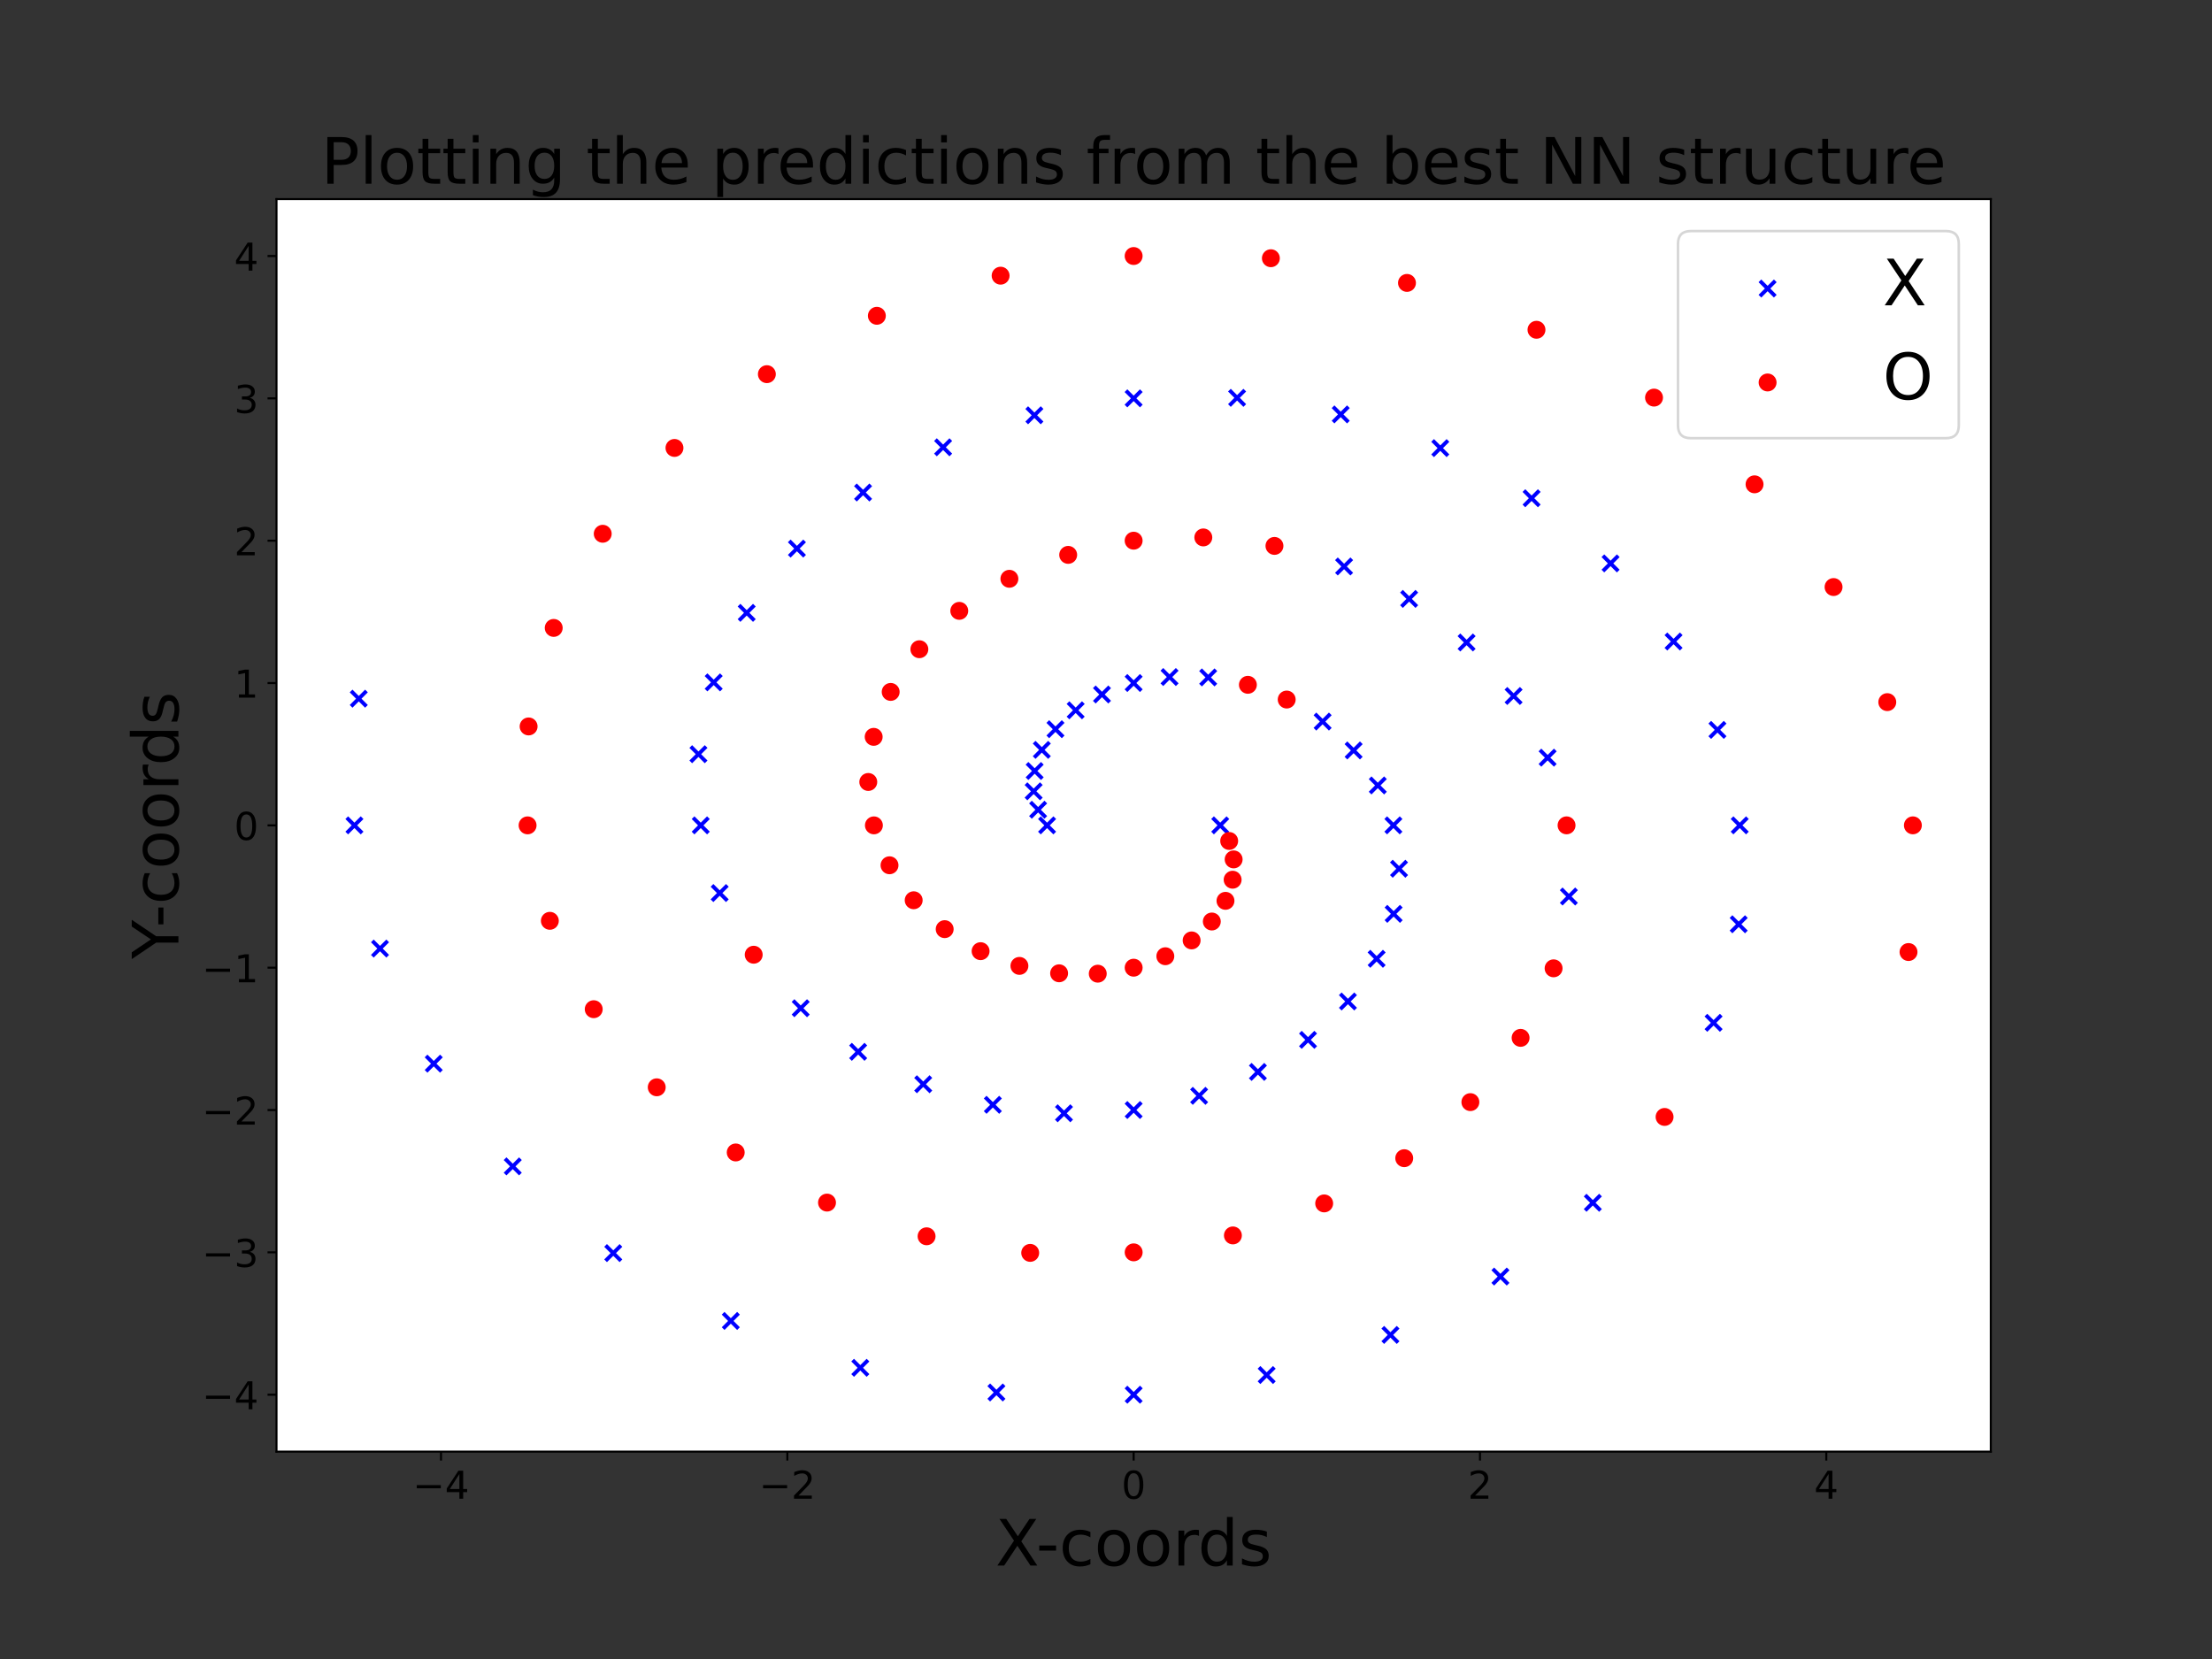 <?xml version="1.0" encoding="utf-8" standalone="no"?>
<!DOCTYPE svg PUBLIC "-//W3C//DTD SVG 1.1//EN"
  "http://www.w3.org/Graphics/SVG/1.1/DTD/svg11.dtd">
<!-- Created with matplotlib (https://matplotlib.org/) -->
<svg height="648pt" version="1.1" viewBox="0 0 864 648" width="864pt" xmlns="http://www.w3.org/2000/svg" xmlns:xlink="http://www.w3.org/1999/xlink">
 <rect x="0" y="0" width="864" height="648" fill="#333333" stroke="none"/>
 <defs>
  <style type="text/css">*{stroke-linecap:butt;stroke-linejoin:round;}</style>
 </defs>
 <g id="figure_1">
  <g id="patch_1">
   <path d="M 0 648 
L 864 648 
L 864 0 
L 0 0 
z
" style="fill:none;"/>
  </g>
  <g id="axes_1">
   <g id="patch_2">
    <path d="M 108 567 
L 777.6 567 
L 777.6 77.76 
L 108 77.76 
z
" style="fill:#ffffff;"/>
   </g>
   <g id="PathCollection_1">
    <defs>
     <path d="M -3 3 
L 3 -3 
M -3 -3 
L 3 3 
" id="m2a96c8973f" style="stroke:#0000ff;stroke-width:1.5;"/>
    </defs>
    <g clip-path="url(#p8e90b3beed)">
     <use style="fill:#0000ff;stroke:#0000ff;stroke-width:1.5;" x="140.137" xlink:href="#m2a96c8973f" y="272.898"/>
     <use style="fill:#0000ff;stroke:#0000ff;stroke-width:1.5;" x="138.436" xlink:href="#m2a96c8973f" y="322.384"/>
     <use style="fill:#0000ff;stroke:#0000ff;stroke-width:1.5;" x="148.432" xlink:href="#m2a96c8973f" y="370.513"/>
     <use style="fill:#0000ff;stroke:#0000ff;stroke-width:1.5;" x="169.417" xlink:href="#m2a96c8973f" y="415.463"/>
     <use style="fill:#0000ff;stroke:#0000ff;stroke-width:1.5;" x="200.278" xlink:href="#m2a96c8973f" y="455.584"/>
     <use style="fill:#0000ff;stroke:#0000ff;stroke-width:1.5;" x="239.543" xlink:href="#m2a96c8973f" y="489.458"/>
     <use style="fill:#0000ff;stroke:#0000ff;stroke-width:1.5;" x="285.451" xlink:href="#m2a96c8973f" y="515.953"/>
     <use style="fill:#0000ff;stroke:#0000ff;stroke-width:1.5;" x="336.036" xlink:href="#m2a96c8973f" y="534.256"/>
     <use style="fill:#0000ff;stroke:#0000ff;stroke-width:1.5;" x="389.2" xlink:href="#m2a96c8973f" y="543.897"/>
     <use style="fill:#0000ff;stroke:#0000ff;stroke-width:1.5;" x="442.805" xlink:href="#m2a96c8973f" y="544.762"/>
     <use style="fill:#0000ff;stroke:#0000ff;stroke-width:1.5;" x="494.761" xlink:href="#m2a96c8973f" y="537.08"/>
     <use style="fill:#0000ff;stroke:#0000ff;stroke-width:1.5;" x="543.103" xlink:href="#m2a96c8973f" y="521.412"/>
     <use style="fill:#0000ff;stroke:#0000ff;stroke-width:1.5;" x="586.065" xlink:href="#m2a96c8973f" y="498.614"/>
     <use style="fill:#0000ff;stroke:#0000ff;stroke-width:1.5;" x="622.151" xlink:href="#m2a96c8973f" y="469.797"/>
     <use style="fill:#0000ff;stroke:#0000ff;stroke-width:1.5;" x="669.32" xlink:href="#m2a96c8973f" y="399.5"/>
     <use style="fill:#0000ff;stroke:#0000ff;stroke-width:1.5;" x="679.126" xlink:href="#m2a96c8973f" y="361.015"/>
     <use style="fill:#0000ff;stroke:#0000ff;stroke-width:1.5;" x="679.527" xlink:href="#m2a96c8973f" y="322.376"/>
     <use style="fill:#0000ff;stroke:#0000ff;stroke-width:1.5;" x="670.831" xlink:href="#m2a96c8973f" y="285.092"/>
     <use style="fill:#0000ff;stroke:#0000ff;stroke-width:1.5;" x="653.694" xlink:href="#m2a96c8973f" y="250.571"/>
     <use style="fill:#0000ff;stroke:#0000ff;stroke-width:1.5;" x="629.084" xlink:href="#m2a96c8973f" y="220.063"/>
     <use style="fill:#0000ff;stroke:#0000ff;stroke-width:1.5;" x="598.231" xlink:href="#m2a96c8973f" y="194.613"/>
     <use style="fill:#0000ff;stroke:#0000ff;stroke-width:1.5;" x="562.572" xlink:href="#m2a96c8973f" y="175.033"/>
     <use style="fill:#0000ff;stroke:#0000ff;stroke-width:1.5;" x="523.68" xlink:href="#m2a96c8973f" y="161.868"/>
     <use style="fill:#0000ff;stroke:#0000ff;stroke-width:1.5;" x="483.205" xlink:href="#m2a96c8973f" y="155.39"/>
     <use style="fill:#0000ff;stroke:#0000ff;stroke-width:1.5;" x="442.795" xlink:href="#m2a96c8973f" y="155.594"/>
     <use style="fill:#0000ff;stroke:#0000ff;stroke-width:1.5;" x="404.034" xlink:href="#m2a96c8973f" y="162.207"/>
     <use style="fill:#0000ff;stroke:#0000ff;stroke-width:1.5;" x="368.38" xlink:href="#m2a96c8973f" y="174.712"/>
     <use style="fill:#0000ff;stroke:#0000ff;stroke-width:1.5;" x="337.111" xlink:href="#m2a96c8973f" y="192.372"/>
     <use style="fill:#0000ff;stroke:#0000ff;stroke-width:1.5;" x="311.274" xlink:href="#m2a96c8973f" y="214.275"/>
     <use style="fill:#0000ff;stroke:#0000ff;stroke-width:1.5;" x="291.658" xlink:href="#m2a96c8973f" y="239.374"/>
     <use style="fill:#0000ff;stroke:#0000ff;stroke-width:1.5;" x="278.768" xlink:href="#m2a96c8973f" y="266.536"/>
     <use style="fill:#0000ff;stroke:#0000ff;stroke-width:1.5;" x="612.789" xlink:href="#m2a96c8973f" y="350.169"/>
     <use style="fill:#0000ff;stroke:#0000ff;stroke-width:1.5;" x="272.811" xlink:href="#m2a96c8973f" y="294.591"/>
     <use style="fill:#0000ff;stroke:#0000ff;stroke-width:1.5;" x="273.709" xlink:href="#m2a96c8973f" y="322.384"/>
     <use style="fill:#0000ff;stroke:#0000ff;stroke-width:1.5;" x="604.495" xlink:href="#m2a96c8973f" y="295.939"/>
     <use style="fill:#0000ff;stroke:#0000ff;stroke-width:1.5;" x="281.105" xlink:href="#m2a96c8973f" y="348.821"/>
     <use style="fill:#0000ff;stroke:#0000ff;stroke-width:1.5;" x="591.207" xlink:href="#m2a96c8973f" y="271.847"/>
     <use style="fill:#0000ff;stroke:#0000ff;stroke-width:1.5;" x="572.846" xlink:href="#m2a96c8973f" y="250.95"/>
     <use style="fill:#0000ff;stroke:#0000ff;stroke-width:1.5;" x="312.754" xlink:href="#m2a96c8973f" y="393.81"/>
     <use style="fill:#0000ff;stroke:#0000ff;stroke-width:1.5;" x="550.405" xlink:href="#m2a96c8973f" y="233.925"/>
     <use style="fill:#0000ff;stroke:#0000ff;stroke-width:1.5;" x="335.195" xlink:href="#m2a96c8973f" y="410.835"/>
     <use style="fill:#0000ff;stroke:#0000ff;stroke-width:1.5;" x="524.995" xlink:href="#m2a96c8973f" y="221.259"/>
     <use style="fill:#0000ff;stroke:#0000ff;stroke-width:1.5;" x="360.605" xlink:href="#m2a96c8973f" y="423.501"/>
     <use style="fill:#0000ff;stroke:#0000ff;stroke-width:1.5;" x="387.802" xlink:href="#m2a96c8973f" y="431.529"/>
     <use style="fill:#0000ff;stroke:#0000ff;stroke-width:1.5;" x="415.589" xlink:href="#m2a96c8973f" y="434.843"/>
     <use style="fill:#0000ff;stroke:#0000ff;stroke-width:1.5;" x="442.805" xlink:href="#m2a96c8973f" y="433.571"/>
     <use style="fill:#0000ff;stroke:#0000ff;stroke-width:1.5;" x="468.37" xlink:href="#m2a96c8973f" y="428.026"/>
     <use style="fill:#0000ff;stroke:#0000ff;stroke-width:1.5;" x="491.335" xlink:href="#m2a96c8973f" y="418.685"/>
     <use style="fill:#0000ff;stroke:#0000ff;stroke-width:1.5;" x="510.911" xlink:href="#m2a96c8973f" y="406.162"/>
     <use style="fill:#0000ff;stroke:#0000ff;stroke-width:1.5;" x="526.499" xlink:href="#m2a96c8973f" y="391.173"/>
     <use style="fill:#0000ff;stroke:#0000ff;stroke-width:1.5;" x="537.703" xlink:href="#m2a96c8973f" y="374.5"/>
     <use style="fill:#0000ff;stroke:#0000ff;stroke-width:1.5;" x="544.345" xlink:href="#m2a96c8973f" y="356.95"/>
     <use style="fill:#0000ff;stroke:#0000ff;stroke-width:1.5;" x="546.452" xlink:href="#m2a96c8973f" y="339.324"/>
     <use style="fill:#0000ff;stroke:#0000ff;stroke-width:1.5;" x="544.255" xlink:href="#m2a96c8973f" y="322.377"/>
     <use style="fill:#0000ff;stroke:#0000ff;stroke-width:1.5;" x="538.158" xlink:href="#m2a96c8973f" y="306.786"/>
     <use style="fill:#0000ff;stroke:#0000ff;stroke-width:1.5;" x="528.719" xlink:href="#m2a96c8973f" y="293.123"/>
     <use style="fill:#0000ff;stroke:#0000ff;stroke-width:1.5;" x="516.61" xlink:href="#m2a96c8973f" y="281.838"/>
     <use style="fill:#0000ff;stroke:#0000ff;stroke-width:1.5;" x="471.916" xlink:href="#m2a96c8973f" y="264.595"/>
     <use style="fill:#0000ff;stroke:#0000ff;stroke-width:1.5;" x="456.817" xlink:href="#m2a96c8973f" y="264.445"/>
     <use style="fill:#0000ff;stroke:#0000ff;stroke-width:1.5;" x="442.797" xlink:href="#m2a96c8973f" y="266.785"/>
     <use style="fill:#0000ff;stroke:#0000ff;stroke-width:1.5;" x="430.427" xlink:href="#m2a96c8973f" y="271.261"/>
     <use style="fill:#0000ff;stroke:#0000ff;stroke-width:1.5;" x="420.15" xlink:href="#m2a96c8973f" y="277.438"/>
     <use style="fill:#0000ff;stroke:#0000ff;stroke-width:1.5;" x="412.267" xlink:href="#m2a96c8973f" y="284.822"/>
     <use style="fill:#0000ff;stroke:#0000ff;stroke-width:1.5;" x="406.929" xlink:href="#m2a96c8973f" y="292.897"/>
     <use style="fill:#0000ff;stroke:#0000ff;stroke-width:1.5;" x="404.136" xlink:href="#m2a96c8973f" y="301.146"/>
     <use style="fill:#0000ff;stroke:#0000ff;stroke-width:1.5;" x="403.744" xlink:href="#m2a96c8973f" y="309.084"/>
     <use style="fill:#0000ff;stroke:#0000ff;stroke-width:1.5;" x="405.485" xlink:href="#m2a96c8973f" y="316.281"/>
     <use style="fill:#0000ff;stroke:#0000ff;stroke-width:1.5;" x="476.618" xlink:href="#m2a96c8973f" y="322.379"/>
     <use style="fill:#0000ff;stroke:#0000ff;stroke-width:1.5;" x="408.982" xlink:href="#m2a96c8973f" y="322.381"/>
    </g>
   </g>
   <g id="PathCollection_2">
    <defs>
     <path d="M 0 3 
C 0.796 3 1.559 2.684 2.121 2.121 
C 2.684 1.559 3 0.796 3 0 
C 3 -0.796 2.684 -1.559 2.121 -2.121 
C 1.559 -2.684 0.796 -3 0 -3 
C -0.796 -3 -1.559 -2.684 -2.121 -2.121 
C -2.684 -1.559 -3 -0.796 -3 0 
C -3 0.796 -2.684 1.559 -2.121 2.121 
C -1.559 2.684 -0.796 3 0 3 
z
" id="m81897b9281" style="stroke:#ff0000;"/>
    </defs>
    <g clip-path="url(#p8e90b3beed)">
     <use style="fill:#ff0000;stroke:#ff0000;" x="745.463" xlink:href="#m81897b9281" y="371.862"/>
     <use style="fill:#ff0000;stroke:#ff0000;" x="747.164" xlink:href="#m81897b9281" y="322.376"/>
     <use style="fill:#ff0000;stroke:#ff0000;" x="737.168" xlink:href="#m81897b9281" y="274.247"/>
     <use style="fill:#ff0000;stroke:#ff0000;" x="716.183" xlink:href="#m81897b9281" y="229.297"/>
     <use style="fill:#ff0000;stroke:#ff0000;" x="685.322" xlink:href="#m81897b9281" y="189.176"/>
     <use style="fill:#ff0000;stroke:#ff0000;" x="646.057" xlink:href="#m81897b9281" y="155.302"/>
     <use style="fill:#ff0000;stroke:#ff0000;" x="600.149" xlink:href="#m81897b9281" y="128.807"/>
     <use style="fill:#ff0000;stroke:#ff0000;" x="549.564" xlink:href="#m81897b9281" y="110.504"/>
     <use style="fill:#ff0000;stroke:#ff0000;" x="496.4" xlink:href="#m81897b9281" y="100.863"/>
     <use style="fill:#ff0000;stroke:#ff0000;" x="442.795" xlink:href="#m81897b9281" y="99.998"/>
     <use style="fill:#ff0000;stroke:#ff0000;" x="390.839" xlink:href="#m81897b9281" y="107.68"/>
     <use style="fill:#ff0000;stroke:#ff0000;" x="342.497" xlink:href="#m81897b9281" y="123.348"/>
     <use style="fill:#ff0000;stroke:#ff0000;" x="299.535" xlink:href="#m81897b9281" y="146.146"/>
     <use style="fill:#ff0000;stroke:#ff0000;" x="263.449" xlink:href="#m81897b9281" y="174.963"/>
     <use style="fill:#ff0000;stroke:#ff0000;" x="235.421" xlink:href="#m81897b9281" y="208.487"/>
     <use style="fill:#ff0000;stroke:#ff0000;" x="650.179" xlink:href="#m81897b9281" y="436.273"/>
     <use style="fill:#ff0000;stroke:#ff0000;" x="216.28" xlink:href="#m81897b9281" y="245.26"/>
     <use style="fill:#ff0000;stroke:#ff0000;" x="206.474" xlink:href="#m81897b9281" y="283.745"/>
     <use style="fill:#ff0000;stroke:#ff0000;" x="206.073" xlink:href="#m81897b9281" y="322.384"/>
     <use style="fill:#ff0000;stroke:#ff0000;" x="214.769" xlink:href="#m81897b9281" y="359.668"/>
     <use style="fill:#ff0000;stroke:#ff0000;" x="231.906" xlink:href="#m81897b9281" y="394.189"/>
     <use style="fill:#ff0000;stroke:#ff0000;" x="256.516" xlink:href="#m81897b9281" y="424.697"/>
     <use style="fill:#ff0000;stroke:#ff0000;" x="287.369" xlink:href="#m81897b9281" y="450.147"/>
     <use style="fill:#ff0000;stroke:#ff0000;" x="323.028" xlink:href="#m81897b9281" y="469.727"/>
     <use style="fill:#ff0000;stroke:#ff0000;" x="361.92" xlink:href="#m81897b9281" y="482.892"/>
     <use style="fill:#ff0000;stroke:#ff0000;" x="402.395" xlink:href="#m81897b9281" y="489.37"/>
     <use style="fill:#ff0000;stroke:#ff0000;" x="442.805" xlink:href="#m81897b9281" y="489.166"/>
     <use style="fill:#ff0000;stroke:#ff0000;" x="481.566" xlink:href="#m81897b9281" y="482.553"/>
     <use style="fill:#ff0000;stroke:#ff0000;" x="517.22" xlink:href="#m81897b9281" y="470.048"/>
     <use style="fill:#ff0000;stroke:#ff0000;" x="548.489" xlink:href="#m81897b9281" y="452.388"/>
     <use style="fill:#ff0000;stroke:#ff0000;" x="574.326" xlink:href="#m81897b9281" y="430.485"/>
     <use style="fill:#ff0000;stroke:#ff0000;" x="593.942" xlink:href="#m81897b9281" y="405.386"/>
     <use style="fill:#ff0000;stroke:#ff0000;" x="606.832" xlink:href="#m81897b9281" y="378.224"/>
     <use style="fill:#ff0000;stroke:#ff0000;" x="611.891" xlink:href="#m81897b9281" y="322.376"/>
     <use style="fill:#ff0000;stroke:#ff0000;" x="294.393" xlink:href="#m81897b9281" y="372.913"/>
     <use style="fill:#ff0000;stroke:#ff0000;" x="497.798" xlink:href="#m81897b9281" y="213.231"/>
     <use style="fill:#ff0000;stroke:#ff0000;" x="470.011" xlink:href="#m81897b9281" y="209.917"/>
     <use style="fill:#ff0000;stroke:#ff0000;" x="442.795" xlink:href="#m81897b9281" y="211.189"/>
     <use style="fill:#ff0000;stroke:#ff0000;" x="417.23" xlink:href="#m81897b9281" y="216.734"/>
     <use style="fill:#ff0000;stroke:#ff0000;" x="394.265" xlink:href="#m81897b9281" y="226.075"/>
     <use style="fill:#ff0000;stroke:#ff0000;" x="374.689" xlink:href="#m81897b9281" y="238.598"/>
     <use style="fill:#ff0000;stroke:#ff0000;" x="359.101" xlink:href="#m81897b9281" y="253.587"/>
     <use style="fill:#ff0000;stroke:#ff0000;" x="347.897" xlink:href="#m81897b9281" y="270.26"/>
     <use style="fill:#ff0000;stroke:#ff0000;" x="341.255" xlink:href="#m81897b9281" y="287.81"/>
     <use style="fill:#ff0000;stroke:#ff0000;" x="339.148" xlink:href="#m81897b9281" y="305.436"/>
     <use style="fill:#ff0000;stroke:#ff0000;" x="341.345" xlink:href="#m81897b9281" y="322.383"/>
     <use style="fill:#ff0000;stroke:#ff0000;" x="347.442" xlink:href="#m81897b9281" y="337.974"/>
     <use style="fill:#ff0000;stroke:#ff0000;" x="356.881" xlink:href="#m81897b9281" y="351.637"/>
     <use style="fill:#ff0000;stroke:#ff0000;" x="368.99" xlink:href="#m81897b9281" y="362.922"/>
     <use style="fill:#ff0000;stroke:#ff0000;" x="383.02" xlink:href="#m81897b9281" y="371.522"/>
     <use style="fill:#ff0000;stroke:#ff0000;" x="502.58" xlink:href="#m81897b9281" y="273.238"/>
     <use style="fill:#ff0000;stroke:#ff0000;" x="398.18" xlink:href="#m81897b9281" y="377.275"/>
     <use style="fill:#ff0000;stroke:#ff0000;" x="487.42" xlink:href="#m81897b9281" y="267.485"/>
     <use style="fill:#ff0000;stroke:#ff0000;" x="413.684" xlink:href="#m81897b9281" y="380.165"/>
     <use style="fill:#ff0000;stroke:#ff0000;" x="428.783" xlink:href="#m81897b9281" y="380.315"/>
     <use style="fill:#ff0000;stroke:#ff0000;" x="442.803" xlink:href="#m81897b9281" y="377.975"/>
     <use style="fill:#ff0000;stroke:#ff0000;" x="455.173" xlink:href="#m81897b9281" y="373.499"/>
     <use style="fill:#ff0000;stroke:#ff0000;" x="465.45" xlink:href="#m81897b9281" y="367.322"/>
     <use style="fill:#ff0000;stroke:#ff0000;" x="473.333" xlink:href="#m81897b9281" y="359.938"/>
     <use style="fill:#ff0000;stroke:#ff0000;" x="478.671" xlink:href="#m81897b9281" y="351.863"/>
     <use style="fill:#ff0000;stroke:#ff0000;" x="481.464" xlink:href="#m81897b9281" y="343.614"/>
     <use style="fill:#ff0000;stroke:#ff0000;" x="481.856" xlink:href="#m81897b9281" y="335.676"/>
     <use style="fill:#ff0000;stroke:#ff0000;" x="480.115" xlink:href="#m81897b9281" y="328.479"/>
    </g>
   </g>
   <g id="matplotlib.axis_1">
    <g id="xtick_1">
     <g id="line2d_1">
      <defs>
       <path d="M 0 0 
L 0 3.5 
" id="m2e1fa344d1" style="stroke:#000000;stroke-width:0.8;"/>
      </defs>
      <g>
       <use style="stroke:#000000;stroke-width:0.8;" x="172.255" xlink:href="#m2e1fa344d1" y="567"/>
      </g>
     </g>
     <g id="text_1">
      <!-- −4 -->
      <g transform="translate(161.198 585.398)scale(0.15 -0.15)">
       <defs>
        <path d="M 10.594 35.5 
L 73.188 35.5 
L 73.188 27.203 
L 10.594 27.203 
z
" id="DejaVuSans-8722"/>
        <path d="M 37.797 64.312 
L 12.891 25.391 
L 37.797 25.391 
z
M 35.203 72.906 
L 47.609 72.906 
L 47.609 25.391 
L 58.016 25.391 
L 58.016 17.188 
L 47.609 17.188 
L 47.609 0 
L 37.797 0 
L 37.797 17.188 
L 4.891 17.188 
L 4.891 26.703 
z
" id="DejaVuSans-52"/>
       </defs>
       <use xlink:href="#DejaVuSans-8722"/>
       <use x="83.789" xlink:href="#DejaVuSans-52"/>
      </g>
     </g>
    </g>
    <g id="xtick_2">
     <g id="line2d_2">
      <g>
       <use style="stroke:#000000;stroke-width:0.8;" x="307.527" xlink:href="#m2e1fa344d1" y="567"/>
      </g>
     </g>
     <g id="text_2">
      <!-- −2 -->
      <g transform="translate(296.471 585.398)scale(0.15 -0.15)">
       <defs>
        <path d="M 19.188 8.297 
L 53.609 8.297 
L 53.609 0 
L 7.328 0 
L 7.328 8.297 
Q 12.938 14.109 22.625 23.891 
Q 32.328 33.688 34.812 36.531 
Q 39.547 41.844 41.422 45.531 
Q 43.312 49.219 43.312 52.781 
Q 43.312 58.594 39.234 62.25 
Q 35.156 65.922 28.609 65.922 
Q 23.969 65.922 18.812 64.312 
Q 13.672 62.703 7.812 59.422 
L 7.812 69.391 
Q 13.766 71.781 18.938 73 
Q 24.125 74.219 28.422 74.219 
Q 39.75 74.219 46.484 68.547 
Q 53.219 62.891 53.219 53.422 
Q 53.219 48.922 51.531 44.891 
Q 49.859 40.875 45.406 35.406 
Q 44.188 33.984 37.641 27.219 
Q 31.109 20.453 19.188 8.297 
z
" id="DejaVuSans-50"/>
       </defs>
       <use xlink:href="#DejaVuSans-8722"/>
       <use x="83.789" xlink:href="#DejaVuSans-50"/>
      </g>
     </g>
    </g>
    <g id="xtick_3">
     <g id="line2d_3">
      <g>
       <use style="stroke:#000000;stroke-width:0.8;" x="442.8" xlink:href="#m2e1fa344d1" y="567"/>
      </g>
     </g>
     <g id="text_3">
      <!-- 0 -->
      <g transform="translate(438.028 585.398)scale(0.15 -0.15)">
       <defs>
        <path d="M 31.781 66.406 
Q 24.172 66.406 20.328 58.906 
Q 16.5 51.422 16.5 36.375 
Q 16.5 21.391 20.328 13.891 
Q 24.172 6.391 31.781 6.391 
Q 39.453 6.391 43.281 13.891 
Q 47.125 21.391 47.125 36.375 
Q 47.125 51.422 43.281 58.906 
Q 39.453 66.406 31.781 66.406 
z
M 31.781 74.219 
Q 44.047 74.219 50.516 64.516 
Q 56.984 54.828 56.984 36.375 
Q 56.984 17.969 50.516 8.266 
Q 44.047 -1.422 31.781 -1.422 
Q 19.531 -1.422 13.062 8.266 
Q 6.594 17.969 6.594 36.375 
Q 6.594 54.828 13.062 64.516 
Q 19.531 74.219 31.781 74.219 
z
" id="DejaVuSans-48"/>
       </defs>
       <use xlink:href="#DejaVuSans-48"/>
      </g>
     </g>
    </g>
    <g id="xtick_4">
     <g id="line2d_4">
      <g>
       <use style="stroke:#000000;stroke-width:0.8;" x="578.073" xlink:href="#m2e1fa344d1" y="567"/>
      </g>
     </g>
     <g id="text_4">
      <!-- 2 -->
      <g transform="translate(573.301 585.398)scale(0.15 -0.15)">
       <use xlink:href="#DejaVuSans-50"/>
      </g>
     </g>
    </g>
    <g id="xtick_5">
     <g id="line2d_5">
      <g>
       <use style="stroke:#000000;stroke-width:0.8;" x="713.345" xlink:href="#m2e1fa344d1" y="567"/>
      </g>
     </g>
     <g id="text_5">
      <!-- 4 -->
      <g transform="translate(708.574 585.398)scale(0.15 -0.15)">
       <use xlink:href="#DejaVuSans-52"/>
      </g>
     </g>
    </g>
    <g id="text_6">
     <!-- X-coords -->
     <g transform="translate(388.816 611.513)scale(0.25 -0.25)">
      <defs>
       <path d="M 6.297 72.906 
L 16.891 72.906 
L 35.016 45.797 
L 53.219 72.906 
L 63.812 72.906 
L 40.375 37.891 
L 65.375 0 
L 54.781 0 
L 34.281 31 
L 13.625 0 
L 2.984 0 
L 29 38.922 
z
" id="DejaVuSans-88"/>
       <path d="M 4.891 31.391 
L 31.203 31.391 
L 31.203 23.391 
L 4.891 23.391 
z
" id="DejaVuSans-45"/>
       <path d="M 48.781 52.594 
L 48.781 44.188 
Q 44.969 46.297 41.141 47.344 
Q 37.312 48.391 33.406 48.391 
Q 24.656 48.391 19.812 42.844 
Q 14.984 37.312 14.984 27.297 
Q 14.984 17.281 19.812 11.734 
Q 24.656 6.203 33.406 6.203 
Q 37.312 6.203 41.141 7.25 
Q 44.969 8.297 48.781 10.406 
L 48.781 2.094 
Q 45.016 0.344 40.984 -0.531 
Q 36.969 -1.422 32.422 -1.422 
Q 20.062 -1.422 12.781 6.344 
Q 5.516 14.109 5.516 27.297 
Q 5.516 40.672 12.859 48.328 
Q 20.219 56 33.016 56 
Q 37.156 56 41.109 55.141 
Q 45.062 54.297 48.781 52.594 
z
" id="DejaVuSans-99"/>
       <path d="M 30.609 48.391 
Q 23.391 48.391 19.188 42.75 
Q 14.984 37.109 14.984 27.297 
Q 14.984 17.484 19.156 11.844 
Q 23.344 6.203 30.609 6.203 
Q 37.797 6.203 41.984 11.859 
Q 46.188 17.531 46.188 27.297 
Q 46.188 37.016 41.984 42.703 
Q 37.797 48.391 30.609 48.391 
z
M 30.609 56 
Q 42.328 56 49.016 48.375 
Q 55.719 40.766 55.719 27.297 
Q 55.719 13.875 49.016 6.219 
Q 42.328 -1.422 30.609 -1.422 
Q 18.844 -1.422 12.172 6.219 
Q 5.516 13.875 5.516 27.297 
Q 5.516 40.766 12.172 48.375 
Q 18.844 56 30.609 56 
z
" id="DejaVuSans-111"/>
       <path d="M 41.109 46.297 
Q 39.594 47.172 37.812 47.578 
Q 36.031 48 33.891 48 
Q 26.266 48 22.188 43.047 
Q 18.109 38.094 18.109 28.812 
L 18.109 0 
L 9.078 0 
L 9.078 54.688 
L 18.109 54.688 
L 18.109 46.188 
Q 20.953 51.172 25.484 53.578 
Q 30.031 56 36.531 56 
Q 37.453 56 38.578 55.875 
Q 39.703 55.766 41.062 55.516 
z
" id="DejaVuSans-114"/>
       <path d="M 45.406 46.391 
L 45.406 75.984 
L 54.391 75.984 
L 54.391 0 
L 45.406 0 
L 45.406 8.203 
Q 42.578 3.328 38.25 0.953 
Q 33.938 -1.422 27.875 -1.422 
Q 17.969 -1.422 11.734 6.484 
Q 5.516 14.406 5.516 27.297 
Q 5.516 40.188 11.734 48.094 
Q 17.969 56 27.875 56 
Q 33.938 56 38.25 53.625 
Q 42.578 51.266 45.406 46.391 
z
M 14.797 27.297 
Q 14.797 17.391 18.875 11.75 
Q 22.953 6.109 30.078 6.109 
Q 37.203 6.109 41.297 11.75 
Q 45.406 17.391 45.406 27.297 
Q 45.406 37.203 41.297 42.844 
Q 37.203 48.484 30.078 48.484 
Q 22.953 48.484 18.875 42.844 
Q 14.797 37.203 14.797 27.297 
z
" id="DejaVuSans-100"/>
       <path d="M 44.281 53.078 
L 44.281 44.578 
Q 40.484 46.531 36.375 47.5 
Q 32.281 48.484 27.875 48.484 
Q 21.188 48.484 17.844 46.438 
Q 14.5 44.391 14.5 40.281 
Q 14.5 37.156 16.891 35.375 
Q 19.281 33.594 26.516 31.984 
L 29.594 31.297 
Q 39.156 29.25 43.188 25.516 
Q 47.219 21.781 47.219 15.094 
Q 47.219 7.469 41.188 3.016 
Q 35.156 -1.422 24.609 -1.422 
Q 20.219 -1.422 15.453 -0.562 
Q 10.688 0.297 5.422 2 
L 5.422 11.281 
Q 10.406 8.688 15.234 7.391 
Q 20.062 6.109 24.812 6.109 
Q 31.156 6.109 34.562 8.281 
Q 37.984 10.453 37.984 14.406 
Q 37.984 18.062 35.516 20.016 
Q 33.062 21.969 24.703 23.781 
L 21.578 24.516 
Q 13.234 26.266 9.516 29.906 
Q 5.812 33.547 5.812 39.891 
Q 5.812 47.609 11.281 51.797 
Q 16.75 56 26.812 56 
Q 31.781 56 36.172 55.266 
Q 40.578 54.547 44.281 53.078 
z
" id="DejaVuSans-115"/>
      </defs>
      <use xlink:href="#DejaVuSans-88"/>
      <use x="63.506" xlink:href="#DejaVuSans-45"/>
      <use x="99.59" xlink:href="#DejaVuSans-99"/>
      <use x="154.57" xlink:href="#DejaVuSans-111"/>
      <use x="215.752" xlink:href="#DejaVuSans-111"/>
      <use x="276.934" xlink:href="#DejaVuSans-114"/>
      <use x="316.297" xlink:href="#DejaVuSans-100"/>
      <use x="379.773" xlink:href="#DejaVuSans-115"/>
     </g>
    </g>
   </g>
   <g id="matplotlib.axis_2">
    <g id="ytick_1">
     <g id="line2d_6">
      <defs>
       <path d="M 0 0 
L -3.5 0 
" id="ma8ddda22a1" style="stroke:#000000;stroke-width:0.8;"/>
      </defs>
      <g>
       <use style="stroke:#000000;stroke-width:0.8;" x="108" xlink:href="#ma8ddda22a1" y="544.762"/>
      </g>
     </g>
     <g id="text_7">
      <!-- −4 -->
      <g transform="translate(78.887 550.461)scale(0.15 -0.15)">
       <use xlink:href="#DejaVuSans-8722"/>
       <use x="83.789" xlink:href="#DejaVuSans-52"/>
      </g>
     </g>
    </g>
    <g id="ytick_2">
     <g id="line2d_7">
      <g>
       <use style="stroke:#000000;stroke-width:0.8;" x="108" xlink:href="#ma8ddda22a1" y="489.166"/>
      </g>
     </g>
     <g id="text_8">
      <!-- −3 -->
      <g transform="translate(78.887 494.865)scale(0.15 -0.15)">
       <defs>
        <path d="M 40.578 39.312 
Q 47.656 37.797 51.625 33 
Q 55.609 28.219 55.609 21.188 
Q 55.609 10.406 48.188 4.484 
Q 40.766 -1.422 27.094 -1.422 
Q 22.516 -1.422 17.656 -0.516 
Q 12.797 0.391 7.625 2.203 
L 7.625 11.719 
Q 11.719 9.328 16.594 8.109 
Q 21.484 6.891 26.812 6.891 
Q 36.078 6.891 40.938 10.547 
Q 45.797 14.203 45.797 21.188 
Q 45.797 27.641 41.281 31.266 
Q 36.766 34.906 28.719 34.906 
L 20.219 34.906 
L 20.219 43.016 
L 29.109 43.016 
Q 36.375 43.016 40.234 45.922 
Q 44.094 48.828 44.094 54.297 
Q 44.094 59.906 40.109 62.906 
Q 36.141 65.922 28.719 65.922 
Q 24.656 65.922 20.016 65.031 
Q 15.375 64.156 9.812 62.312 
L 9.812 71.094 
Q 15.438 72.656 20.344 73.438 
Q 25.25 74.219 29.594 74.219 
Q 40.828 74.219 47.359 69.109 
Q 53.906 64.016 53.906 55.328 
Q 53.906 49.266 50.438 45.094 
Q 46.969 40.922 40.578 39.312 
z
" id="DejaVuSans-51"/>
       </defs>
       <use xlink:href="#DejaVuSans-8722"/>
       <use x="83.789" xlink:href="#DejaVuSans-51"/>
      </g>
     </g>
    </g>
    <g id="ytick_3">
     <g id="line2d_8">
      <g>
       <use style="stroke:#000000;stroke-width:0.8;" x="108" xlink:href="#ma8ddda22a1" y="433.571"/>
      </g>
     </g>
     <g id="text_9">
      <!-- −2 -->
      <g transform="translate(78.887 439.27)scale(0.15 -0.15)">
       <use xlink:href="#DejaVuSans-8722"/>
       <use x="83.789" xlink:href="#DejaVuSans-50"/>
      </g>
     </g>
    </g>
    <g id="ytick_4">
     <g id="line2d_9">
      <g>
       <use style="stroke:#000000;stroke-width:0.8;" x="108" xlink:href="#ma8ddda22a1" y="377.975"/>
      </g>
     </g>
     <g id="text_10">
      <!-- −1 -->
      <g transform="translate(78.887 383.674)scale(0.15 -0.15)">
       <defs>
        <path d="M 12.406 8.297 
L 28.516 8.297 
L 28.516 63.922 
L 10.984 60.406 
L 10.984 69.391 
L 28.422 72.906 
L 38.281 72.906 
L 38.281 8.297 
L 54.391 8.297 
L 54.391 0 
L 12.406 0 
z
" id="DejaVuSans-49"/>
       </defs>
       <use xlink:href="#DejaVuSans-8722"/>
       <use x="83.789" xlink:href="#DejaVuSans-49"/>
      </g>
     </g>
    </g>
    <g id="ytick_5">
     <g id="line2d_10">
      <g>
       <use style="stroke:#000000;stroke-width:0.8;" x="108" xlink:href="#ma8ddda22a1" y="322.38"/>
      </g>
     </g>
     <g id="text_11">
      <!-- 0 -->
      <g transform="translate(91.456 328.079)scale(0.15 -0.15)">
       <use xlink:href="#DejaVuSans-48"/>
      </g>
     </g>
    </g>
    <g id="ytick_6">
     <g id="line2d_11">
      <g>
       <use style="stroke:#000000;stroke-width:0.8;" x="108" xlink:href="#ma8ddda22a1" y="266.785"/>
      </g>
     </g>
     <g id="text_12">
      <!-- 1 -->
      <g transform="translate(91.456 272.483)scale(0.15 -0.15)">
       <use xlink:href="#DejaVuSans-49"/>
      </g>
     </g>
    </g>
    <g id="ytick_7">
     <g id="line2d_12">
      <g>
       <use style="stroke:#000000;stroke-width:0.8;" x="108" xlink:href="#ma8ddda22a1" y="211.189"/>
      </g>
     </g>
     <g id="text_13">
      <!-- 2 -->
      <g transform="translate(91.456 216.888)scale(0.15 -0.15)">
       <use xlink:href="#DejaVuSans-50"/>
      </g>
     </g>
    </g>
    <g id="ytick_8">
     <g id="line2d_13">
      <g>
       <use style="stroke:#000000;stroke-width:0.8;" x="108" xlink:href="#ma8ddda22a1" y="155.594"/>
      </g>
     </g>
     <g id="text_14">
      <!-- 3 -->
      <g transform="translate(91.456 161.292)scale(0.15 -0.15)">
       <use xlink:href="#DejaVuSans-51"/>
      </g>
     </g>
    </g>
    <g id="ytick_9">
     <g id="line2d_14">
      <g>
       <use style="stroke:#000000;stroke-width:0.8;" x="108" xlink:href="#ma8ddda22a1" y="99.998"/>
      </g>
     </g>
     <g id="text_15">
      <!-- 4 -->
      <g transform="translate(91.456 105.697)scale(0.15 -0.15)">
       <use xlink:href="#DejaVuSans-52"/>
      </g>
     </g>
    </g>
    <g id="text_16">
     <!-- Y-coords -->
     <g transform="translate(69.688 374.577)rotate(-90)scale(0.25 -0.25)">
      <defs>
       <path d="M -0.203 72.906 
L 10.406 72.906 
L 30.609 42.922 
L 50.688 72.906 
L 61.281 72.906 
L 35.5 34.719 
L 35.5 0 
L 25.594 0 
L 25.594 34.719 
z
" id="DejaVuSans-89"/>
      </defs>
      <use xlink:href="#DejaVuSans-89"/>
      <use x="49.209" xlink:href="#DejaVuSans-45"/>
      <use x="85.293" xlink:href="#DejaVuSans-99"/>
      <use x="140.273" xlink:href="#DejaVuSans-111"/>
      <use x="201.455" xlink:href="#DejaVuSans-111"/>
      <use x="262.637" xlink:href="#DejaVuSans-114"/>
      <use x="302" xlink:href="#DejaVuSans-100"/>
      <use x="365.477" xlink:href="#DejaVuSans-115"/>
     </g>
    </g>
   </g>
   <g id="patch_3">
    <path d="M 108 567 
L 108 77.76 
" style="fill:none;stroke:#000000;stroke-linecap:square;stroke-linejoin:miter;stroke-width:0.8;"/>
   </g>
   <g id="patch_4">
    <path d="M 777.6 567 
L 777.6 77.76 
" style="fill:none;stroke:#000000;stroke-linecap:square;stroke-linejoin:miter;stroke-width:0.8;"/>
   </g>
   <g id="patch_5">
    <path d="M 108 567 
L 777.6 567 
" style="fill:none;stroke:#000000;stroke-linecap:square;stroke-linejoin:miter;stroke-width:0.8;"/>
   </g>
   <g id="patch_6">
    <path d="M 108 77.76 
L 777.6 77.76 
" style="fill:none;stroke:#000000;stroke-linecap:square;stroke-linejoin:miter;stroke-width:0.8;"/>
   </g>
   <g id="text_17">
    <!-- Plotting the predictions from the best NN structure -->
    <g transform="translate(125.413 71.76)scale(0.25 -0.25)">
     <defs>
      <path d="M 19.672 64.797 
L 19.672 37.406 
L 32.078 37.406 
Q 38.969 37.406 42.719 40.969 
Q 46.484 44.531 46.484 51.125 
Q 46.484 57.672 42.719 61.234 
Q 38.969 64.797 32.078 64.797 
z
M 9.812 72.906 
L 32.078 72.906 
Q 44.344 72.906 50.609 67.359 
Q 56.891 61.812 56.891 51.125 
Q 56.891 40.328 50.609 34.812 
Q 44.344 29.297 32.078 29.297 
L 19.672 29.297 
L 19.672 0 
L 9.812 0 
z
" id="DejaVuSans-80"/>
      <path d="M 9.422 75.984 
L 18.406 75.984 
L 18.406 0 
L 9.422 0 
z
" id="DejaVuSans-108"/>
      <path d="M 18.312 70.219 
L 18.312 54.688 
L 36.812 54.688 
L 36.812 47.703 
L 18.312 47.703 
L 18.312 18.016 
Q 18.312 11.328 20.141 9.422 
Q 21.969 7.516 27.594 7.516 
L 36.812 7.516 
L 36.812 0 
L 27.594 0 
Q 17.188 0 13.234 3.875 
Q 9.281 7.766 9.281 18.016 
L 9.281 47.703 
L 2.688 47.703 
L 2.688 54.688 
L 9.281 54.688 
L 9.281 70.219 
z
" id="DejaVuSans-116"/>
      <path d="M 9.422 54.688 
L 18.406 54.688 
L 18.406 0 
L 9.422 0 
z
M 9.422 75.984 
L 18.406 75.984 
L 18.406 64.594 
L 9.422 64.594 
z
" id="DejaVuSans-105"/>
      <path d="M 54.891 33.016 
L 54.891 0 
L 45.906 0 
L 45.906 32.719 
Q 45.906 40.484 42.875 44.328 
Q 39.844 48.188 33.797 48.188 
Q 26.516 48.188 22.312 43.547 
Q 18.109 38.922 18.109 30.906 
L 18.109 0 
L 9.078 0 
L 9.078 54.688 
L 18.109 54.688 
L 18.109 46.188 
Q 21.344 51.125 25.703 53.562 
Q 30.078 56 35.797 56 
Q 45.219 56 50.047 50.172 
Q 54.891 44.344 54.891 33.016 
z
" id="DejaVuSans-110"/>
      <path d="M 45.406 27.984 
Q 45.406 37.75 41.375 43.109 
Q 37.359 48.484 30.078 48.484 
Q 22.859 48.484 18.828 43.109 
Q 14.797 37.75 14.797 27.984 
Q 14.797 18.266 18.828 12.891 
Q 22.859 7.516 30.078 7.516 
Q 37.359 7.516 41.375 12.891 
Q 45.406 18.266 45.406 27.984 
z
M 54.391 6.781 
Q 54.391 -7.172 48.188 -13.984 
Q 42 -20.797 29.203 -20.797 
Q 24.469 -20.797 20.266 -20.094 
Q 16.062 -19.391 12.109 -17.922 
L 12.109 -9.188 
Q 16.062 -11.328 19.922 -12.344 
Q 23.781 -13.375 27.781 -13.375 
Q 36.625 -13.375 41.016 -8.766 
Q 45.406 -4.156 45.406 5.172 
L 45.406 9.625 
Q 42.625 4.781 38.281 2.391 
Q 33.938 0 27.875 0 
Q 17.828 0 11.672 7.656 
Q 5.516 15.328 5.516 27.984 
Q 5.516 40.672 11.672 48.328 
Q 17.828 56 27.875 56 
Q 33.938 56 38.281 53.609 
Q 42.625 51.219 45.406 46.391 
L 45.406 54.688 
L 54.391 54.688 
z
" id="DejaVuSans-103"/>
      <path id="DejaVuSans-32"/>
      <path d="M 54.891 33.016 
L 54.891 0 
L 45.906 0 
L 45.906 32.719 
Q 45.906 40.484 42.875 44.328 
Q 39.844 48.188 33.797 48.188 
Q 26.516 48.188 22.312 43.547 
Q 18.109 38.922 18.109 30.906 
L 18.109 0 
L 9.078 0 
L 9.078 75.984 
L 18.109 75.984 
L 18.109 46.188 
Q 21.344 51.125 25.703 53.562 
Q 30.078 56 35.797 56 
Q 45.219 56 50.047 50.172 
Q 54.891 44.344 54.891 33.016 
z
" id="DejaVuSans-104"/>
      <path d="M 56.203 29.594 
L 56.203 25.203 
L 14.891 25.203 
Q 15.484 15.922 20.484 11.062 
Q 25.484 6.203 34.422 6.203 
Q 39.594 6.203 44.453 7.469 
Q 49.312 8.734 54.109 11.281 
L 54.109 2.781 
Q 49.266 0.734 44.188 -0.344 
Q 39.109 -1.422 33.891 -1.422 
Q 20.797 -1.422 13.156 6.188 
Q 5.516 13.812 5.516 26.812 
Q 5.516 40.234 12.766 48.109 
Q 20.016 56 32.328 56 
Q 43.359 56 49.781 48.891 
Q 56.203 41.797 56.203 29.594 
z
M 47.219 32.234 
Q 47.125 39.594 43.094 43.984 
Q 39.062 48.391 32.422 48.391 
Q 24.906 48.391 20.391 44.141 
Q 15.875 39.891 15.188 32.172 
z
" id="DejaVuSans-101"/>
      <path d="M 18.109 8.203 
L 18.109 -20.797 
L 9.078 -20.797 
L 9.078 54.688 
L 18.109 54.688 
L 18.109 46.391 
Q 20.953 51.266 25.266 53.625 
Q 29.594 56 35.594 56 
Q 45.562 56 51.781 48.094 
Q 58.016 40.188 58.016 27.297 
Q 58.016 14.406 51.781 6.484 
Q 45.562 -1.422 35.594 -1.422 
Q 29.594 -1.422 25.266 0.953 
Q 20.953 3.328 18.109 8.203 
z
M 48.688 27.297 
Q 48.688 37.203 44.609 42.844 
Q 40.531 48.484 33.406 48.484 
Q 26.266 48.484 22.188 42.844 
Q 18.109 37.203 18.109 27.297 
Q 18.109 17.391 22.188 11.75 
Q 26.266 6.109 33.406 6.109 
Q 40.531 6.109 44.609 11.75 
Q 48.688 17.391 48.688 27.297 
z
" id="DejaVuSans-112"/>
      <path d="M 37.109 75.984 
L 37.109 68.5 
L 28.516 68.5 
Q 23.688 68.5 21.797 66.547 
Q 19.922 64.594 19.922 59.516 
L 19.922 54.688 
L 34.719 54.688 
L 34.719 47.703 
L 19.922 47.703 
L 19.922 0 
L 10.891 0 
L 10.891 47.703 
L 2.297 47.703 
L 2.297 54.688 
L 10.891 54.688 
L 10.891 58.5 
Q 10.891 67.625 15.141 71.797 
Q 19.391 75.984 28.609 75.984 
z
" id="DejaVuSans-102"/>
      <path d="M 52 44.188 
Q 55.375 50.25 60.062 53.125 
Q 64.75 56 71.094 56 
Q 79.641 56 84.281 50.016 
Q 88.922 44.047 88.922 33.016 
L 88.922 0 
L 79.891 0 
L 79.891 32.719 
Q 79.891 40.578 77.094 44.375 
Q 74.312 48.188 68.609 48.188 
Q 61.625 48.188 57.562 43.547 
Q 53.516 38.922 53.516 30.906 
L 53.516 0 
L 44.484 0 
L 44.484 32.719 
Q 44.484 40.625 41.703 44.406 
Q 38.922 48.188 33.109 48.188 
Q 26.219 48.188 22.156 43.531 
Q 18.109 38.875 18.109 30.906 
L 18.109 0 
L 9.078 0 
L 9.078 54.688 
L 18.109 54.688 
L 18.109 46.188 
Q 21.188 51.219 25.484 53.609 
Q 29.781 56 35.688 56 
Q 41.656 56 45.828 52.969 
Q 50 49.953 52 44.188 
z
" id="DejaVuSans-109"/>
      <path d="M 48.688 27.297 
Q 48.688 37.203 44.609 42.844 
Q 40.531 48.484 33.406 48.484 
Q 26.266 48.484 22.188 42.844 
Q 18.109 37.203 18.109 27.297 
Q 18.109 17.391 22.188 11.75 
Q 26.266 6.109 33.406 6.109 
Q 40.531 6.109 44.609 11.75 
Q 48.688 17.391 48.688 27.297 
z
M 18.109 46.391 
Q 20.953 51.266 25.266 53.625 
Q 29.594 56 35.594 56 
Q 45.562 56 51.781 48.094 
Q 58.016 40.188 58.016 27.297 
Q 58.016 14.406 51.781 6.484 
Q 45.562 -1.422 35.594 -1.422 
Q 29.594 -1.422 25.266 0.953 
Q 20.953 3.328 18.109 8.203 
L 18.109 0 
L 9.078 0 
L 9.078 75.984 
L 18.109 75.984 
z
" id="DejaVuSans-98"/>
      <path d="M 9.812 72.906 
L 23.094 72.906 
L 55.422 11.922 
L 55.422 72.906 
L 64.984 72.906 
L 64.984 0 
L 51.703 0 
L 19.391 60.984 
L 19.391 0 
L 9.812 0 
z
" id="DejaVuSans-78"/>
      <path d="M 8.5 21.578 
L 8.5 54.688 
L 17.484 54.688 
L 17.484 21.922 
Q 17.484 14.156 20.5 10.266 
Q 23.531 6.391 29.594 6.391 
Q 36.859 6.391 41.078 11.031 
Q 45.312 15.672 45.312 23.688 
L 45.312 54.688 
L 54.297 54.688 
L 54.297 0 
L 45.312 0 
L 45.312 8.406 
Q 42.047 3.422 37.719 1 
Q 33.406 -1.422 27.688 -1.422 
Q 18.266 -1.422 13.375 4.438 
Q 8.5 10.297 8.5 21.578 
z
M 31.109 56 
z
" id="DejaVuSans-117"/>
     </defs>
     <use xlink:href="#DejaVuSans-80"/>
     <use x="60.303" xlink:href="#DejaVuSans-108"/>
     <use x="88.086" xlink:href="#DejaVuSans-111"/>
     <use x="149.268" xlink:href="#DejaVuSans-116"/>
     <use x="188.477" xlink:href="#DejaVuSans-116"/>
     <use x="227.686" xlink:href="#DejaVuSans-105"/>
     <use x="255.469" xlink:href="#DejaVuSans-110"/>
     <use x="318.848" xlink:href="#DejaVuSans-103"/>
     <use x="382.324" xlink:href="#DejaVuSans-32"/>
     <use x="414.111" xlink:href="#DejaVuSans-116"/>
     <use x="453.32" xlink:href="#DejaVuSans-104"/>
     <use x="516.699" xlink:href="#DejaVuSans-101"/>
     <use x="578.223" xlink:href="#DejaVuSans-32"/>
     <use x="610.01" xlink:href="#DejaVuSans-112"/>
     <use x="673.486" xlink:href="#DejaVuSans-114"/>
     <use x="712.35" xlink:href="#DejaVuSans-101"/>
     <use x="773.873" xlink:href="#DejaVuSans-100"/>
     <use x="837.35" xlink:href="#DejaVuSans-105"/>
     <use x="865.133" xlink:href="#DejaVuSans-99"/>
     <use x="920.113" xlink:href="#DejaVuSans-116"/>
     <use x="959.322" xlink:href="#DejaVuSans-105"/>
     <use x="987.105" xlink:href="#DejaVuSans-111"/>
     <use x="1048.287" xlink:href="#DejaVuSans-110"/>
     <use x="1111.666" xlink:href="#DejaVuSans-115"/>
     <use x="1163.766" xlink:href="#DejaVuSans-32"/>
     <use x="1195.553" xlink:href="#DejaVuSans-102"/>
     <use x="1230.758" xlink:href="#DejaVuSans-114"/>
     <use x="1269.621" xlink:href="#DejaVuSans-111"/>
     <use x="1330.803" xlink:href="#DejaVuSans-109"/>
     <use x="1428.215" xlink:href="#DejaVuSans-32"/>
     <use x="1460.002" xlink:href="#DejaVuSans-116"/>
     <use x="1499.211" xlink:href="#DejaVuSans-104"/>
     <use x="1562.59" xlink:href="#DejaVuSans-101"/>
     <use x="1624.113" xlink:href="#DejaVuSans-32"/>
     <use x="1655.9" xlink:href="#DejaVuSans-98"/>
     <use x="1719.377" xlink:href="#DejaVuSans-101"/>
     <use x="1780.9" xlink:href="#DejaVuSans-115"/>
     <use x="1833" xlink:href="#DejaVuSans-116"/>
     <use x="1872.209" xlink:href="#DejaVuSans-32"/>
     <use x="1903.996" xlink:href="#DejaVuSans-78"/>
     <use x="1978.801" xlink:href="#DejaVuSans-78"/>
     <use x="2053.605" xlink:href="#DejaVuSans-32"/>
     <use x="2085.393" xlink:href="#DejaVuSans-115"/>
     <use x="2137.492" xlink:href="#DejaVuSans-116"/>
     <use x="2176.701" xlink:href="#DejaVuSans-114"/>
     <use x="2217.814" xlink:href="#DejaVuSans-117"/>
     <use x="2281.193" xlink:href="#DejaVuSans-99"/>
     <use x="2336.174" xlink:href="#DejaVuSans-116"/>
     <use x="2375.383" xlink:href="#DejaVuSans-117"/>
     <use x="2438.762" xlink:href="#DejaVuSans-114"/>
     <use x="2477.625" xlink:href="#DejaVuSans-101"/>
    </g>
   </g>
   <g id="legend_1">
    <g id="patch_7">
     <path d="M 660.42 171.151 
L 760.1 171.151 
Q 765.1 171.151 765.1 166.151 
L 765.1 95.26 
Q 765.1 90.26 760.1 90.26 
L 660.42 90.26 
Q 655.42 90.26 655.42 95.26 
L 655.42 166.151 
Q 655.42 171.151 660.42 171.151 
z
" style="fill:#ffffff;opacity:0.8;stroke:#cccccc;stroke-linejoin:miter;"/>
    </g>
    <g id="PathCollection_3">
     <g>
      <use style="fill:#0000ff;stroke:#0000ff;stroke-width:1.5;" x="690.42" xlink:href="#m2a96c8973f" y="112.694"/>
     </g>
    </g>
    <g id="text_18">
     <!-- X -->
     <g transform="translate(735.42 119.256)scale(0.25 -0.25)">
      <use xlink:href="#DejaVuSans-88"/>
     </g>
    </g>
    <g id="PathCollection_4">
     <g>
      <use style="fill:#ff0000;stroke:#ff0000;" x="690.42" xlink:href="#m81897b9281" y="149.389"/>
     </g>
    </g>
    <g id="text_19">
     <!-- O -->
     <g transform="translate(735.42 155.951)scale(0.25 -0.25)">
      <defs>
       <path d="M 39.406 66.219 
Q 28.656 66.219 22.328 58.203 
Q 16.016 50.203 16.016 36.375 
Q 16.016 22.609 22.328 14.594 
Q 28.656 6.594 39.406 6.594 
Q 50.141 6.594 56.422 14.594 
Q 62.703 22.609 62.703 36.375 
Q 62.703 50.203 56.422 58.203 
Q 50.141 66.219 39.406 66.219 
z
M 39.406 74.219 
Q 54.734 74.219 63.906 63.938 
Q 73.094 53.656 73.094 36.375 
Q 73.094 19.141 63.906 8.859 
Q 54.734 -1.422 39.406 -1.422 
Q 24.031 -1.422 14.812 8.828 
Q 5.609 19.094 5.609 36.375 
Q 5.609 53.656 14.812 63.938 
Q 24.031 74.219 39.406 74.219 
z
" id="DejaVuSans-79"/>
      </defs>
      <use xlink:href="#DejaVuSans-79"/>
     </g>
    </g>
   </g>
  </g>
 </g>
 <defs>
  <clipPath id="p8e90b3beed">
   <rect height="489.24" width="669.6" x="108" y="77.76"/>
  </clipPath>
 </defs>
</svg>
